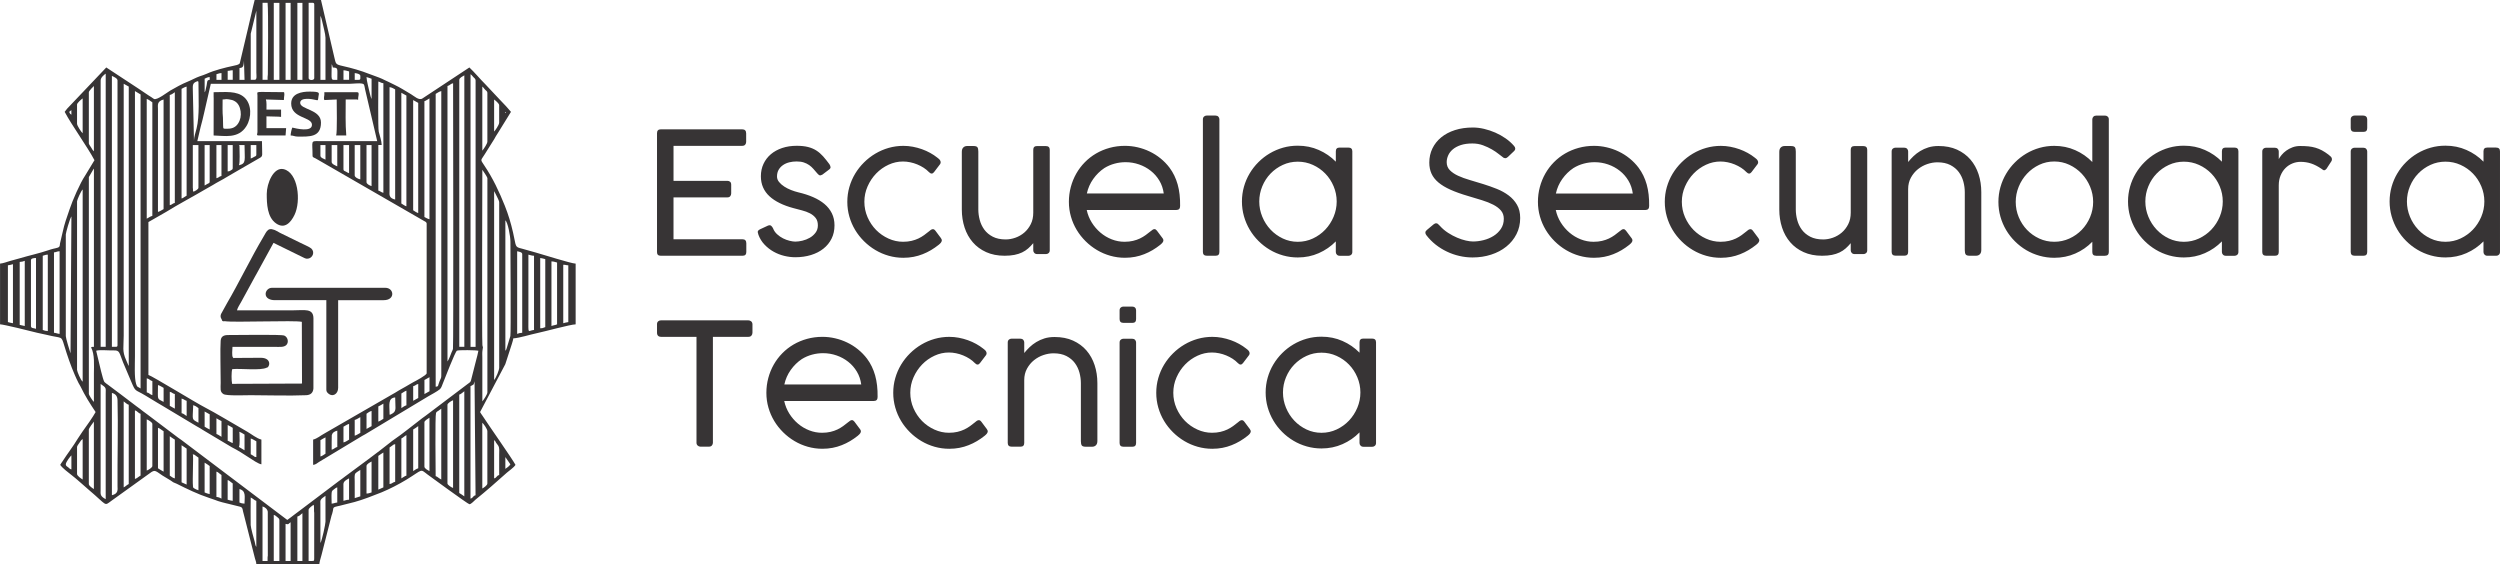 <?xml version="1.0" encoding="UTF-8"?>
<!DOCTYPE svg PUBLIC "-//W3C//DTD SVG 1.1//EN" "http://www.w3.org/Graphics/SVG/1.1/DTD/svg11.dtd">
<!-- Creator: CorelDRAW 2019 (64-Bit) -->
<svg xmlns="http://www.w3.org/2000/svg" xml:space="preserve" width="100.058mm" height="22.587mm" version="1.1" style="shape-rendering:geometricPrecision; text-rendering:geometricPrecision; image-rendering:optimizeQuality; fill-rule:evenodd; clip-rule:evenodd"
viewBox="0 0 1726.58 389.76"
 xmlns:xlink="http://www.w3.org/1999/xlink">
 <defs>
  <style type="text/css">
   <![CDATA[
    .fil1 {fill:#373435}
    .fil0 {fill:#373435;fill-rule:nonzero}
   ]]>
  </style>
 </defs>
 <g id="LOGO_x0020_2">
  <g id="_1776207782080">
   <g>
    <g>
     <path class="fil0" d="M512.62 89.33c1.8,0 2.7,0.94 2.7,2.82l0 5.82c0,0.74 -0.21,1.39 -0.66,1.94 -0.45,0.55 -1.18,0.82 -2.16,0.82l-47.35 0 0 24.17 37.25 0c0.7,0 1.31,0.22 1.82,0.63 0.51,0.41 0.76,1.1 0.76,2.08l0 5.99c0,0.72 -0.22,1.35 -0.65,1.9 -0.43,0.55 -1.08,0.82 -1.94,0.82l-37.25 0 0 28.92 47.58 0c1.8,0 2.7,0.92 2.7,2.76l0 6.05c0,1.72 -0.86,2.58 -2.58,2.58l-56.52 0c-1.72,0 -2.58,-0.82 -2.58,-2.47l0 -82.13c0,-1.8 0.86,-2.7 2.58,-2.7l56.28 0zm11.16 72.73c-0.19,-0.59 -0.33,-1.08 -0.41,-1.45 -0.08,-0.37 -0.06,-0.69 0.04,-0.94 0.1,-0.25 0.26,-0.47 0.47,-0.67 0.22,-0.19 0.51,-0.39 0.9,-0.59l5.56 -2.58c0.98,-0.39 1.74,-0.35 2.29,0.14 0.55,0.49 0.98,1.1 1.29,1.8 0.59,1.53 1.51,2.86 2.78,4.01 1.27,1.16 2.64,2.12 4.13,2.86 1.47,0.74 2.97,1.29 4.5,1.66 1.53,0.37 2.84,0.57 3.92,0.57 1.49,0 3.13,-0.22 4.94,-0.65 1.78,-0.43 3.49,-1.1 5.05,-2 1.59,-0.9 2.92,-2.08 3.99,-3.51 1.08,-1.43 1.61,-3.11 1.61,-5.07 0,-2.12 -0.51,-3.82 -1.53,-5.11 -1.02,-1.29 -2.33,-2.37 -3.96,-3.21 -1.63,-0.84 -3.45,-1.51 -5.46,-2.02 -2.02,-0.51 -4.02,-1.04 -6.01,-1.59 -3.5,-0.94 -6.66,-2.09 -9.4,-3.45 -2.76,-1.35 -5.11,-2.92 -7.05,-4.7 -1.94,-1.78 -3.41,-3.82 -4.42,-6.11 -1.02,-2.29 -1.53,-4.86 -1.53,-7.72 0,-3.13 0.61,-5.99 1.82,-8.58 1.21,-2.58 2.9,-4.8 5.07,-6.64 2.17,-1.84 4.78,-3.27 7.79,-4.29 3.04,-1.02 6.38,-1.53 10.07,-1.53 3.01,0 5.6,0.27 7.77,0.82 2.17,0.55 4.09,1.35 5.78,2.43 1.68,1.08 3.23,2.41 4.64,3.99 1.41,1.59 2.88,3.43 4.41,5.5 0.47,0.78 0.72,1.45 0.76,2.02 0.04,0.57 -0.31,1.14 -1.06,1.68l-4.58 3.47c-0.9,0.51 -1.59,0.65 -2.06,0.41 -0.47,-0.23 -0.98,-0.69 -1.53,-1.35 -0.9,-1.06 -1.78,-2.08 -2.64,-3.05 -0.86,-0.98 -1.82,-1.86 -2.92,-2.62 -1.1,-0.76 -2.35,-1.37 -3.74,-1.82 -1.37,-0.45 -3.04,-0.67 -4.94,-0.67 -1.72,0 -3.39,0.2 -4.99,0.59 -1.6,0.39 -3.04,1.02 -4.31,1.88 -1.27,0.86 -2.29,1.94 -3.06,3.25 -0.76,1.31 -1.14,2.88 -1.14,4.68 0,1.37 0.47,2.62 1.41,3.78 0.94,1.16 2.13,2.21 3.58,3.15 1.45,0.94 3.01,1.74 4.74,2.41 1.72,0.67 3.39,1.2 4.99,1.59 3.72,0.86 7.11,1.96 10.18,3.29 3.05,1.33 5.7,2.92 7.89,4.76 2.17,1.84 3.88,3.97 5.09,6.42 1.21,2.45 1.82,5.23 1.82,8.32 0,3.41 -0.66,6.46 -2.02,9.18 -1.35,2.72 -3.23,5.03 -5.64,6.93 -2.39,1.9 -5.25,3.37 -8.58,4.39 -3.33,1.02 -6.93,1.53 -10.85,1.53 -2.47,0 -4.99,-0.31 -7.58,-0.94 -2.6,-0.63 -5.05,-1.59 -7.36,-2.88 -2.31,-1.29 -4.41,-2.92 -6.27,-4.88 -1.88,-1.96 -3.31,-4.27 -4.29,-6.93zm117.97 -2.41c0.27,-0.23 0.59,-0.49 0.92,-0.74 0.33,-0.26 0.69,-0.43 1.06,-0.55 0.37,-0.12 0.74,-0.12 1.12,0 0.37,0.12 0.74,0.43 1.14,0.94 0.78,1.06 1.43,1.92 1.92,2.58 0.49,0.67 0.88,1.19 1.19,1.59 0.31,0.43 0.55,0.74 0.71,0.94 0.19,0.31 0.37,0.63 0.51,0.94 0.14,0.31 0.16,0.65 0.08,1.02 -0.08,0.37 -0.27,0.8 -0.61,1.25 -0.33,0.45 -0.86,0.94 -1.57,1.51 -1.68,1.33 -3.43,2.55 -5.25,3.62 -1.82,1.08 -3.74,2.02 -5.74,2.8 -2,0.8 -4.09,1.41 -6.31,1.84 -2.21,0.43 -4.56,0.65 -7.03,0.65 -3.49,0 -6.85,-0.47 -10.11,-1.39 -3.25,-0.92 -6.31,-2.23 -9.18,-3.94 -2.88,-1.7 -5.5,-3.74 -7.87,-6.09 -2.37,-2.35 -4.43,-4.95 -6.15,-7.81 -1.72,-2.88 -3.06,-5.93 -3.99,-9.22 -0.94,-3.27 -1.41,-6.68 -1.41,-10.2 0,-3.52 0.47,-6.93 1.41,-10.2 0.94,-3.29 2.27,-6.34 3.99,-9.22 1.72,-2.86 3.78,-5.46 6.15,-7.81 2.37,-2.35 4.99,-4.39 7.87,-6.09 2.88,-1.7 5.93,-3.02 9.18,-3.94 3.25,-0.92 6.62,-1.39 10.11,-1.39 2.19,0 4.39,0.19 6.56,0.61 2.17,0.41 4.27,0.98 6.29,1.7 2.02,0.72 3.92,1.59 5.7,2.57 1.78,0.98 3.37,2.04 4.78,3.17 0.27,0.23 0.61,0.49 0.98,0.78 0.37,0.29 0.69,0.63 0.94,1 0.26,0.37 0.41,0.78 0.49,1.23 0.08,0.45 -0.02,0.94 -0.29,1.45l-4.29 5.64c-1.02,1.33 -2.19,1.31 -3.52,-0.06 -1.06,-1.1 -2.27,-2.1 -3.64,-2.98 -1.37,-0.88 -2.84,-1.64 -4.41,-2.29 -1.57,-0.65 -3.19,-1.14 -4.87,-1.49 -1.68,-0.35 -3.35,-0.53 -4.99,-0.53 -3.45,0 -6.78,0.74 -9.99,2.23 -3.21,1.49 -6.05,3.5 -8.52,6.05 -2.47,2.57 -4.45,5.52 -5.93,8.89 -1.49,3.37 -2.23,6.91 -2.23,10.63 0,3.78 0.75,7.32 2.21,10.69 1.47,3.35 3.43,6.27 5.89,8.79 2.47,2.51 5.33,4.48 8.56,5.95 3.23,1.47 6.58,2.21 10.07,2.21 2.15,0 4.11,-0.22 5.85,-0.63 1.74,-0.41 3.33,-0.96 4.76,-1.64 1.43,-0.69 2.74,-1.47 3.96,-2.35 1.21,-0.88 2.39,-1.78 3.53,-2.72zm71.85 8.28c-1.14,1.37 -2.31,2.58 -3.54,3.66 -1.23,1.08 -2.62,2 -4.17,2.74 -1.55,0.74 -3.31,1.31 -5.27,1.7 -1.96,0.39 -4.23,0.59 -6.81,0.59 -4.82,0 -9.07,-0.84 -12.75,-2.51 -3.68,-1.66 -6.76,-3.94 -9.24,-6.81 -2.49,-2.88 -4.37,-6.25 -5.64,-10.12 -1.27,-3.88 -1.92,-8.03 -1.92,-12.45l0 -39.89c0,-1.33 0.35,-2.33 1.04,-3 0.69,-0.67 1.55,-1 2.6,-1l4.35 0c1.45,0 2.39,0.29 2.8,0.88 0.41,0.59 0.61,1.57 0.61,2.94l0 40.07c0,2.35 0.33,4.74 0.98,7.19 0.65,2.45 1.7,4.68 3.17,6.68 1.47,2 3.41,3.62 5.84,4.88 2.43,1.25 5.4,1.88 8.93,1.88 2.23,0 4.48,-0.41 6.73,-1.21 2.25,-0.8 4.29,-1.98 6.11,-3.54 1.82,-1.57 3.31,-3.51 4.46,-5.8 1.16,-2.29 1.72,-4.94 1.72,-7.95l0 -43.41c0,-1.72 0.86,-2.58 2.58,-2.58l6.05 0c1.84,0 2.76,0.86 2.76,2.58l0 69.44c0,0.78 -0.26,1.41 -0.76,1.88 -0.51,0.47 -1.12,0.7 -1.82,0.7l-6.11 0c-0.82,0 -1.47,-0.25 -1.96,-0.76 -0.49,-0.51 -0.74,-1.12 -0.74,-1.82l0 -4.94zm81.31 -8.4c0.35,-0.31 0.74,-0.61 1.15,-0.88 0.41,-0.27 0.82,-0.41 1.25,-0.41 0.59,0 1.15,0.35 1.7,1.06 0.78,1.06 1.43,1.92 1.92,2.58 0.49,0.67 0.88,1.19 1.19,1.59 0.31,0.43 0.55,0.74 0.71,0.94 0.19,0.23 0.35,0.47 0.47,0.72 0.12,0.25 0.18,0.55 0.18,0.86 0,0.43 -0.16,0.9 -0.49,1.39 -0.33,0.49 -0.92,1.06 -1.74,1.74 -1.68,1.33 -3.43,2.55 -5.25,3.62 -1.82,1.08 -3.74,2.02 -5.74,2.8 -2,0.8 -4.09,1.41 -6.31,1.84 -2.21,0.43 -4.56,0.65 -7.03,0.65 -3.49,0 -6.85,-0.47 -10.11,-1.39 -3.25,-0.92 -6.31,-2.23 -9.18,-3.94 -2.88,-1.7 -5.5,-3.74 -7.87,-6.09 -2.37,-2.35 -4.43,-4.95 -6.15,-7.81 -1.72,-2.88 -3.06,-5.93 -3.99,-9.22 -0.94,-3.27 -1.41,-6.68 -1.41,-10.2 0,-3.52 0.45,-6.95 1.33,-10.24 0.88,-3.29 2.13,-6.36 3.76,-9.24 1.63,-2.86 3.58,-5.46 5.89,-7.81 2.31,-2.35 4.91,-4.39 7.79,-6.07 2.88,-1.68 5.99,-2.98 9.34,-3.9 3.35,-0.92 6.87,-1.39 10.59,-1.39 2.94,0 5.85,0.33 8.75,1 2.9,0.66 5.68,1.64 8.34,2.92 2.66,1.27 5.17,2.84 7.5,4.74 2.33,1.88 4.41,4.03 6.25,6.46 2.51,3.37 4.37,7.23 5.58,11.53 1.21,4.31 1.78,9.26 1.7,14.88 0,1.84 -0.86,2.76 -2.58,2.76l-61.92 0c0.67,3.13 1.84,6.03 3.5,8.69 1.67,2.66 3.66,4.97 5.99,6.95 2.33,1.98 4.91,3.53 7.77,4.64 2.86,1.12 5.82,1.68 8.87,1.68 2.15,0 4.11,-0.22 5.85,-0.63 1.74,-0.41 3.33,-0.96 4.76,-1.64 1.43,-0.69 2.74,-1.47 3.96,-2.35 1.21,-0.88 2.39,-1.78 3.53,-2.72l0.12 -0.12zm-32.19 -43.47c-2.98,2 -5.54,4.5 -7.7,7.54 -2.15,3.04 -3.62,6.38 -4.41,10.03l53.11 0c-0.43,-3.25 -1.43,-6.21 -3.02,-8.87 -1.59,-2.66 -3.58,-4.94 -5.97,-6.81 -2.39,-1.88 -5.07,-3.35 -8.07,-4.39 -3,-1.04 -6.11,-1.55 -9.32,-1.55 -2.55,0 -5.05,0.33 -7.54,1 -2.49,0.67 -4.86,1.68 -7.09,3.06zm79.43 57.98c0,1.72 -0.86,2.58 -2.58,2.58l-6.05 0c-1.84,0 -2.76,-0.86 -2.76,-2.58l0 -91.65c0,-0.78 0.26,-1.41 0.76,-1.88 0.51,-0.47 1.12,-0.7 1.82,-0.7l6.11 0c0.82,0 1.49,0.25 1.98,0.76 0.49,0.51 0.72,1.12 0.72,1.82l0 91.65zm80.42 -7.34c-3.37,3.45 -7.28,6.15 -11.77,8.13 -4.46,1.98 -9.3,2.98 -14.51,2.98 -3.49,0 -6.87,-0.47 -10.14,-1.39 -3.27,-0.92 -6.34,-2.23 -9.2,-3.94 -2.86,-1.7 -5.46,-3.72 -7.81,-6.07 -2.37,-2.35 -4.39,-4.97 -6.09,-7.85 -1.7,-2.88 -3.01,-5.95 -3.94,-9.22 -0.92,-3.27 -1.39,-6.66 -1.39,-10.18 0,-3.52 0.47,-6.93 1.39,-10.2 0.92,-3.27 2.23,-6.33 3.94,-9.19 1.7,-2.86 3.72,-5.46 6.09,-7.81 2.35,-2.35 4.95,-4.37 7.81,-6.05 2.86,-1.68 5.91,-3 9.16,-3.92 3.25,-0.92 6.66,-1.37 10.18,-1.37 5.21,0 10.05,0.98 14.51,2.96 4.48,1.96 8.4,4.66 11.77,8.09l0 -7.17c0,-1.72 0.86,-2.58 2.58,-2.58l6.05 0c1.84,0 2.76,0.86 2.76,2.58l0 69.56c0,0.78 -0.26,1.41 -0.76,1.88 -0.51,0.47 -1.11,0.71 -1.82,0.71l-6.11 0c-0.82,0 -1.47,-0.26 -1.96,-0.76 -0.49,-0.51 -0.75,-1.11 -0.75,-1.82l0 -7.34zm0.59 -27.53c0,-3.66 -0.71,-7.19 -2.12,-10.52 -1.41,-3.35 -3.33,-6.29 -5.76,-8.77 -2.43,-2.51 -5.27,-4.51 -8.54,-5.99 -3.27,-1.49 -6.76,-2.23 -10.44,-2.23 -3.68,0 -7.13,0.74 -10.36,2.23 -3.23,1.49 -6.05,3.49 -8.46,5.99 -2.41,2.49 -4.31,5.42 -5.7,8.77 -1.39,3.33 -2.09,6.85 -2.09,10.52 0,3.64 0.7,7.15 2.09,10.52 1.39,3.37 3.29,6.32 5.7,8.89 2.41,2.56 5.23,4.6 8.46,6.13 3.23,1.53 6.68,2.29 10.36,2.29 3.68,0 7.17,-0.76 10.44,-2.29 3.27,-1.53 6.11,-3.57 8.54,-6.13 2.43,-2.57 4.35,-5.52 5.76,-8.89 1.41,-3.37 2.12,-6.87 2.12,-10.52zm114.5 -30.8c-0.55,-0.35 -1.45,-1.04 -2.7,-2.06 -1.25,-1.02 -2.78,-2.06 -4.6,-3.11 -1.82,-1.06 -3.88,-2.02 -6.15,-2.86 -2.27,-0.84 -4.72,-1.25 -7.34,-1.25 -3.09,0 -5.76,0.37 -7.99,1.11 -2.23,0.75 -4.07,1.72 -5.52,2.96 -1.45,1.23 -2.51,2.62 -3.19,4.17 -0.69,1.55 -1.04,3.11 -1.04,4.68 0,2.19 0.72,4.03 2.17,5.52 1.45,1.49 3.37,2.78 5.76,3.88 2.39,1.1 5.11,2.08 8.15,2.96 3.04,0.88 6.13,1.82 9.28,2.8 3.15,0.98 6.25,2.08 9.28,3.29 3.04,1.21 5.74,2.72 8.15,4.52 2.41,1.8 4.33,3.96 5.78,6.46 1.47,2.51 2.19,5.54 2.19,9.11 0,4.11 -0.86,7.83 -2.57,11.18 -1.72,3.35 -4.05,6.23 -7.03,8.6 -2.96,2.39 -6.44,4.23 -10.44,5.52 -3.99,1.31 -8.28,1.96 -12.87,1.96 -3.06,0 -6.07,-0.35 -9.07,-1.04 -3,-0.69 -5.88,-1.68 -8.64,-3.01 -2.76,-1.31 -5.35,-2.92 -7.74,-4.8 -2.39,-1.9 -4.52,-4.05 -6.4,-6.48 -0.51,-0.63 -0.74,-1.25 -0.72,-1.88 0.02,-0.63 0.35,-1.21 1.02,-1.76l4.64 -3.88c0.67,-0.55 1.31,-0.8 1.94,-0.74 0.63,0.06 1.19,0.41 1.7,1.04l0.76 0.76c1.64,1.84 3.52,3.43 5.62,4.78 2.09,1.35 4.19,2.47 6.28,3.35 2.1,0.88 4.09,1.55 6.01,1.98 1.92,0.43 3.54,0.65 4.88,0.65 2.39,0 4.84,-0.31 7.34,-0.94 2.51,-0.63 4.8,-1.59 6.87,-2.88 2.08,-1.29 3.78,-2.94 5.11,-4.92 1.33,-1.98 2,-4.29 2,-6.95 0,-2.23 -0.65,-4.13 -1.96,-5.68 -1.31,-1.55 -3.1,-2.9 -5.33,-4.05 -2.23,-1.15 -4.84,-2.19 -7.83,-3.11 -3,-0.92 -6.21,-1.88 -9.61,-2.9 -4.7,-1.37 -8.73,-2.82 -12.1,-4.33 -3.37,-1.51 -6.13,-3.17 -8.3,-4.99 -2.17,-1.82 -3.78,-3.86 -4.8,-6.11 -1.02,-2.25 -1.53,-4.78 -1.53,-7.6 0,-3.57 0.72,-6.84 2.15,-9.79 1.43,-2.96 3.45,-5.5 6.07,-7.66 2.62,-2.15 5.8,-3.84 9.5,-5.03 3.7,-1.19 7.83,-1.78 12.42,-1.78 2.47,0 5.03,0.31 7.7,0.94 2.66,0.63 5.27,1.49 7.79,2.6 2.52,1.12 4.9,2.45 7.11,3.99 2.23,1.55 4.13,3.27 5.76,5.15 0.55,0.59 0.84,1.19 0.86,1.84 0.02,0.65 -0.29,1.27 -0.92,1.86l-4.19 3.99c-0.63,0.59 -1.27,0.86 -1.92,0.82 -0.65,-0.04 -1.25,-0.33 -1.8,-0.88zm81.19 51.17c0.35,-0.31 0.74,-0.61 1.15,-0.88 0.41,-0.27 0.82,-0.41 1.25,-0.41 0.59,0 1.15,0.35 1.7,1.06 0.78,1.06 1.43,1.92 1.92,2.58 0.49,0.67 0.88,1.19 1.19,1.59 0.31,0.43 0.55,0.74 0.71,0.94 0.19,0.23 0.35,0.47 0.47,0.72 0.12,0.25 0.18,0.55 0.18,0.86 0,0.43 -0.16,0.9 -0.49,1.39 -0.33,0.49 -0.92,1.06 -1.74,1.74 -1.68,1.33 -3.43,2.55 -5.25,3.62 -1.82,1.08 -3.74,2.02 -5.74,2.8 -2,0.8 -4.09,1.41 -6.31,1.84 -2.21,0.43 -4.56,0.65 -7.03,0.65 -3.49,0 -6.85,-0.47 -10.11,-1.39 -3.25,-0.92 -6.31,-2.23 -9.18,-3.94 -2.88,-1.7 -5.5,-3.74 -7.87,-6.09 -2.37,-2.35 -4.43,-4.95 -6.15,-7.81 -1.72,-2.88 -3.06,-5.93 -3.99,-9.22 -0.94,-3.27 -1.41,-6.68 -1.41,-10.2 0,-3.52 0.45,-6.95 1.33,-10.24 0.88,-3.29 2.13,-6.36 3.76,-9.24 1.63,-2.86 3.58,-5.46 5.89,-7.81 2.31,-2.35 4.91,-4.39 7.79,-6.07 2.88,-1.68 5.99,-2.98 9.34,-3.9 3.35,-0.92 6.87,-1.39 10.59,-1.39 2.94,0 5.85,0.33 8.75,1 2.9,0.66 5.68,1.64 8.34,2.92 2.66,1.27 5.17,2.84 7.5,4.74 2.33,1.88 4.41,4.03 6.25,6.46 2.51,3.37 4.37,7.23 5.58,11.53 1.21,4.31 1.78,9.26 1.7,14.88 0,1.84 -0.86,2.76 -2.58,2.76l-61.92 0c0.67,3.13 1.84,6.03 3.5,8.69 1.67,2.66 3.66,4.97 5.99,6.95 2.33,1.98 4.91,3.53 7.77,4.64 2.86,1.12 5.82,1.68 8.87,1.68 2.15,0 4.11,-0.22 5.85,-0.63 1.74,-0.41 3.33,-0.96 4.76,-1.64 1.43,-0.69 2.74,-1.47 3.96,-2.35 1.21,-0.88 2.39,-1.78 3.53,-2.72l0.12 -0.12zm-32.19 -43.47c-2.98,2 -5.54,4.5 -7.7,7.54 -2.15,3.04 -3.62,6.38 -4.41,10.03l53.11 0c-0.43,-3.25 -1.43,-6.21 -3.02,-8.87 -1.59,-2.66 -3.58,-4.94 -5.97,-6.81 -2.39,-1.88 -5.07,-3.35 -8.07,-4.39 -3,-1.04 -6.11,-1.55 -9.32,-1.55 -2.55,0 -5.05,0.33 -7.54,1 -2.49,0.67 -4.86,1.68 -7.09,3.06zm119.67 43.59c0.27,-0.23 0.59,-0.49 0.92,-0.74 0.33,-0.26 0.69,-0.43 1.06,-0.55 0.37,-0.12 0.74,-0.12 1.12,0 0.37,0.12 0.74,0.43 1.14,0.94 0.78,1.06 1.43,1.92 1.92,2.58 0.49,0.67 0.88,1.19 1.19,1.59 0.31,0.43 0.55,0.74 0.71,0.94 0.19,0.31 0.37,0.63 0.51,0.94 0.14,0.31 0.16,0.65 0.08,1.02 -0.08,0.37 -0.27,0.8 -0.61,1.25 -0.33,0.45 -0.86,0.94 -1.57,1.51 -1.68,1.33 -3.43,2.55 -5.25,3.62 -1.82,1.08 -3.74,2.02 -5.74,2.8 -2,0.8 -4.09,1.41 -6.31,1.84 -2.21,0.43 -4.56,0.65 -7.03,0.65 -3.49,0 -6.85,-0.47 -10.11,-1.39 -3.25,-0.92 -6.31,-2.23 -9.18,-3.94 -2.88,-1.7 -5.5,-3.74 -7.87,-6.09 -2.37,-2.35 -4.43,-4.95 -6.15,-7.81 -1.72,-2.88 -3.06,-5.93 -3.99,-9.22 -0.94,-3.27 -1.41,-6.68 -1.41,-10.2 0,-3.52 0.47,-6.93 1.41,-10.2 0.94,-3.29 2.27,-6.34 3.99,-9.22 1.72,-2.86 3.78,-5.46 6.15,-7.81 2.37,-2.35 4.99,-4.39 7.87,-6.09 2.88,-1.7 5.93,-3.02 9.18,-3.94 3.25,-0.92 6.62,-1.39 10.11,-1.39 2.19,0 4.39,0.19 6.56,0.61 2.17,0.41 4.27,0.98 6.29,1.7 2.02,0.72 3.92,1.59 5.7,2.57 1.78,0.98 3.37,2.04 4.78,3.17 0.27,0.23 0.61,0.49 0.98,0.78 0.37,0.29 0.69,0.63 0.94,1 0.26,0.37 0.41,0.78 0.49,1.23 0.08,0.45 -0.02,0.94 -0.29,1.45l-4.29 5.64c-1.02,1.33 -2.19,1.31 -3.52,-0.06 -1.06,-1.1 -2.27,-2.1 -3.64,-2.98 -1.37,-0.88 -2.84,-1.64 -4.41,-2.29 -1.57,-0.65 -3.19,-1.14 -4.87,-1.49 -1.68,-0.35 -3.35,-0.53 -4.99,-0.53 -3.45,0 -6.78,0.74 -9.99,2.23 -3.21,1.49 -6.05,3.5 -8.52,6.05 -2.47,2.57 -4.45,5.52 -5.93,8.89 -1.49,3.37 -2.23,6.91 -2.23,10.63 0,3.78 0.75,7.32 2.21,10.69 1.47,3.35 3.43,6.27 5.89,8.79 2.47,2.51 5.33,4.48 8.56,5.95 3.23,1.47 6.58,2.21 10.07,2.21 2.15,0 4.11,-0.22 5.85,-0.63 1.74,-0.41 3.33,-0.96 4.76,-1.64 1.43,-0.69 2.74,-1.47 3.96,-2.35 1.21,-0.88 2.39,-1.78 3.53,-2.72zm71.85 8.28c-1.14,1.37 -2.31,2.58 -3.54,3.66 -1.23,1.08 -2.62,2 -4.17,2.74 -1.55,0.74 -3.31,1.31 -5.27,1.7 -1.96,0.39 -4.23,0.59 -6.81,0.59 -4.82,0 -9.07,-0.84 -12.75,-2.51 -3.68,-1.66 -6.76,-3.94 -9.24,-6.81 -2.49,-2.88 -4.37,-6.25 -5.64,-10.12 -1.27,-3.88 -1.92,-8.03 -1.92,-12.45l0 -39.89c0,-1.33 0.35,-2.33 1.04,-3 0.69,-0.67 1.55,-1 2.6,-1l4.35 0c1.45,0 2.39,0.29 2.8,0.88 0.41,0.59 0.61,1.57 0.61,2.94l0 40.07c0,2.35 0.33,4.74 0.98,7.19 0.65,2.45 1.7,4.68 3.17,6.68 1.47,2 3.41,3.62 5.84,4.88 2.43,1.25 5.4,1.88 8.93,1.88 2.23,0 4.48,-0.41 6.73,-1.21 2.25,-0.8 4.29,-1.98 6.11,-3.54 1.82,-1.57 3.31,-3.51 4.46,-5.8 1.16,-2.29 1.72,-4.94 1.72,-7.95l0 -43.41c0,-1.72 0.86,-2.58 2.58,-2.58l6.05 0c1.84,0 2.76,0.86 2.76,2.58l0 69.44c0,0.78 -0.26,1.41 -0.76,1.88 -0.51,0.47 -1.12,0.7 -1.82,0.7l-6.11 0c-0.82,0 -1.47,-0.25 -1.96,-0.76 -0.49,-0.51 -0.74,-1.12 -0.74,-1.82l0 -4.94zm39.65 -56.05c1.1,-1.37 2.33,-2.72 3.7,-4.03 1.37,-1.31 2.92,-2.49 4.62,-3.53 1.7,-1.04 3.58,-1.88 5.66,-2.53 2.08,-0.65 4.41,-0.96 6.99,-0.96 4.82,0 9.07,0.82 12.75,2.49 3.68,1.67 6.77,3.94 9.26,6.81 2.49,2.88 4.37,6.27 5.64,10.14 1.27,3.88 1.9,8.03 1.9,12.45l0 39.89c0,1.33 -0.33,2.33 -1.02,3 -0.69,0.67 -1.57,1 -2.62,1l-4.35 0c-1.45,0 -2.37,-0.29 -2.78,-0.88 -0.41,-0.59 -0.63,-1.57 -0.63,-2.94l0 -40.07c0,-2.35 -0.31,-4.76 -0.96,-7.21 -0.65,-2.45 -1.7,-4.66 -3.17,-6.66 -1.47,-2 -3.43,-3.62 -5.85,-4.88 -2.43,-1.25 -5.4,-1.88 -8.93,-1.88 -2.23,0 -4.54,0.39 -6.93,1.19 -2.39,0.8 -4.56,2 -6.52,3.56 -1.96,1.57 -3.56,3.51 -4.84,5.82 -1.27,2.31 -1.92,4.95 -1.92,7.93l0 43.41c0,1.72 -0.86,2.58 -2.58,2.58l-6.05 0c-1.84,0 -2.76,-0.86 -2.76,-2.58l0 -69.44c0,-0.78 0.26,-1.41 0.76,-1.88 0.51,-0.47 1.12,-0.7 1.82,-0.7l6.11 0c0.82,0 1.49,0.25 1.98,0.76 0.49,0.51 0.72,1.12 0.72,1.82l0 7.28zm129.77 64.74c-1.72,0 -2.58,-0.86 -2.58,-2.57l0 -7.09c-3.37,3.47 -7.28,6.17 -11.77,8.13 -4.46,1.96 -9.3,2.94 -14.51,2.94 -3.49,0 -6.87,-0.47 -10.14,-1.39 -3.27,-0.92 -6.34,-2.21 -9.2,-3.9 -2.86,-1.7 -5.46,-3.72 -7.81,-6.07 -2.37,-2.35 -4.39,-4.95 -6.09,-7.81 -1.7,-2.88 -3.01,-5.93 -3.94,-9.22 -0.92,-3.27 -1.39,-6.68 -1.39,-10.2 0,-3.53 0.47,-6.93 1.39,-10.2 0.92,-3.29 2.23,-6.36 3.94,-9.24 1.7,-2.88 3.72,-5.5 6.09,-7.85 2.35,-2.35 4.95,-4.39 7.81,-6.09 2.86,-1.7 5.91,-3.02 9.16,-3.94 3.25,-0.92 6.66,-1.39 10.18,-1.39 5.21,0 10.05,1 14.51,2.98 4.48,1.98 8.4,4.7 11.77,8.17l0 -29.47c0,-0.71 0.26,-1.31 0.75,-1.82 0.49,-0.51 1.14,-0.76 1.96,-0.76l6.11 0c0.71,0 1.31,0.23 1.82,0.7 0.51,0.47 0.76,1.1 0.76,1.88l0 91.65c0,1.72 -0.92,2.58 -2.76,2.58l-6.05 0zm-2 -37.23c0,-3.64 -0.71,-7.15 -2.12,-10.52 -1.41,-3.37 -3.33,-6.34 -5.76,-8.91 -2.43,-2.56 -5.27,-4.62 -8.54,-6.15 -3.27,-1.53 -6.76,-2.29 -10.44,-2.29 -3.68,0 -7.13,0.76 -10.36,2.29 -3.23,1.53 -6.05,3.58 -8.46,6.15 -2.41,2.57 -4.31,5.54 -5.7,8.91 -1.39,3.37 -2.09,6.87 -2.09,10.52 0,3.74 0.7,7.26 2.09,10.59 1.39,3.33 3.29,6.25 5.7,8.77 2.41,2.51 5.23,4.5 8.46,5.99 3.23,1.49 6.68,2.23 10.36,2.23 3.68,0 7.17,-0.75 10.44,-2.23 3.27,-1.49 6.11,-3.49 8.54,-5.99 2.43,-2.53 4.35,-5.44 5.76,-8.77 1.41,-3.33 2.12,-6.85 2.12,-10.59z"/>
     <path class="fil0" d="M1534.53 166.7c-3.37,3.45 -7.28,6.15 -11.77,8.13 -4.46,1.98 -9.3,2.98 -14.51,2.98 -3.49,0 -6.87,-0.47 -10.14,-1.39 -3.27,-0.92 -6.34,-2.23 -9.2,-3.94 -2.86,-1.7 -5.46,-3.72 -7.81,-6.07 -2.37,-2.35 -4.39,-4.97 -6.09,-7.85 -1.7,-2.88 -3.01,-5.95 -3.94,-9.22 -0.92,-3.27 -1.39,-6.66 -1.39,-10.18 0,-3.52 0.47,-6.93 1.39,-10.2 0.92,-3.27 2.23,-6.33 3.94,-9.19 1.7,-2.86 3.72,-5.46 6.09,-7.81 2.35,-2.35 4.95,-4.37 7.81,-6.05 2.86,-1.68 5.91,-3 9.16,-3.92 3.25,-0.92 6.66,-1.37 10.18,-1.37 5.21,0 10.05,0.98 14.51,2.96 4.48,1.96 8.4,4.66 11.77,8.09l0 -7.17c0,-1.72 0.86,-2.58 2.58,-2.58l6.05 0c1.84,0 2.76,0.86 2.76,2.58l0 69.56c0,0.78 -0.26,1.41 -0.76,1.88 -0.51,0.47 -1.11,0.71 -1.82,0.71l-6.11 0c-0.82,0 -1.47,-0.26 -1.96,-0.76 -0.49,-0.51 -0.75,-1.11 -0.75,-1.82l0 -7.34zm0.59 -27.53c0,-3.66 -0.71,-7.19 -2.12,-10.52 -1.41,-3.35 -3.33,-6.29 -5.76,-8.77 -2.43,-2.51 -5.27,-4.51 -8.54,-5.99 -3.27,-1.49 -6.76,-2.23 -10.44,-2.23 -3.68,0 -7.13,0.74 -10.36,2.23 -3.23,1.49 -6.05,3.49 -8.46,5.99 -2.41,2.49 -4.31,5.42 -5.7,8.77 -1.39,3.33 -2.09,6.85 -2.09,10.52 0,3.64 0.7,7.15 2.09,10.52 1.39,3.37 3.29,6.32 5.7,8.89 2.41,2.56 5.23,4.6 8.46,6.13 3.23,1.53 6.68,2.29 10.36,2.29 3.68,0 7.17,-0.76 10.44,-2.29 3.27,-1.53 6.11,-3.57 8.54,-6.13 2.43,-2.57 4.35,-5.52 5.76,-8.89 1.41,-3.37 2.12,-6.87 2.12,-10.52zm38.66 -29.28c0.47,-0.9 1.15,-1.88 2.04,-2.94 0.88,-1.06 1.94,-2.04 3.19,-2.94 1.25,-0.9 2.68,-1.66 4.29,-2.27 1.61,-0.61 3.37,-0.9 5.29,-0.9 2.12,0 4.03,0.08 5.74,0.25 1.7,0.18 3.31,0.49 4.84,0.94 1.53,0.45 3.02,1.06 4.45,1.82 1.43,0.76 2.92,1.74 4.48,2.92 0.47,0.35 1,0.8 1.57,1.35 0.57,0.55 0.84,1.19 0.84,1.94 0,0.43 -0.1,0.82 -0.29,1.18l-3.47 5.35c-0.55,0.67 -1.1,1 -1.64,1 -0.31,0 -0.61,-0.12 -0.88,-0.33 -0.27,-0.22 -0.61,-0.45 -1,-0.72 -2.43,-1.64 -4.78,-2.86 -7.07,-3.62 -2.29,-0.76 -4.74,-1.14 -7.33,-1.14 -1.96,0 -3.84,0.37 -5.64,1.12 -1.8,0.74 -3.39,1.8 -4.78,3.19 -1.39,1.39 -2.51,3.09 -3.35,5.11 -0.84,2.02 -1.27,4.31 -1.27,6.85l0 46c0,1.72 -0.86,2.58 -2.58,2.58l-6.11 0c-1.8,0 -2.7,-0.86 -2.7,-2.58l0 -69.44c0,-0.78 0.26,-1.41 0.76,-1.88 0.51,-0.47 1.11,-0.7 1.82,-0.7l6.11 0c0.82,0 1.49,0.25 1.98,0.76 0.49,0.51 0.72,1.12 0.72,1.82l0 5.29zm61.1 64.15c0,1.72 -0.86,2.58 -2.58,2.58l-6.05 0c-1.84,0 -2.76,-0.86 -2.76,-2.58l0 -69.44c0,-0.78 0.26,-1.41 0.76,-1.88 0.51,-0.47 1.12,-0.7 1.82,-0.7l6.11 0c0.82,0 1.49,0.25 1.98,0.76 0.49,0.51 0.72,1.12 0.72,1.82l0 69.44zm0 -85.56c0,1.74 -0.86,2.6 -2.58,2.6l-6.05 0c-1.84,0 -2.76,-0.86 -2.76,-2.6l0 -6.07c0,-0.8 0.26,-1.43 0.76,-1.9 0.51,-0.47 1.12,-0.7 1.82,-0.7l6.11 0c0.82,0 1.49,0.25 1.98,0.74 0.49,0.49 0.72,1.1 0.72,1.86l0 6.07zm80.31 78.21c-3.37,3.45 -7.28,6.15 -11.77,8.13 -4.46,1.98 -9.3,2.98 -14.51,2.98 -3.49,0 -6.87,-0.47 -10.14,-1.39 -3.27,-0.92 -6.34,-2.23 -9.2,-3.94 -2.86,-1.7 -5.46,-3.72 -7.81,-6.07 -2.37,-2.35 -4.39,-4.97 -6.09,-7.85 -1.7,-2.88 -3.01,-5.95 -3.94,-9.22 -0.92,-3.27 -1.39,-6.66 -1.39,-10.18 0,-3.52 0.47,-6.93 1.39,-10.2 0.92,-3.27 2.23,-6.33 3.94,-9.19 1.7,-2.86 3.72,-5.46 6.09,-7.81 2.35,-2.35 4.95,-4.37 7.81,-6.05 2.86,-1.68 5.91,-3 9.16,-3.92 3.25,-0.92 6.66,-1.37 10.18,-1.37 5.21,0 10.05,0.98 14.51,2.96 4.48,1.96 8.4,4.66 11.77,8.09l0 -7.17c0,-1.72 0.86,-2.58 2.58,-2.58l6.05 0c1.84,0 2.76,0.86 2.76,2.58l0 69.56c0,0.78 -0.26,1.41 -0.76,1.88 -0.51,0.47 -1.11,0.71 -1.82,0.71l-6.11 0c-0.82,0 -1.47,-0.26 -1.96,-0.76 -0.49,-0.51 -0.75,-1.11 -0.75,-1.82l0 -7.34zm0.59 -27.53c0,-3.66 -0.71,-7.19 -2.12,-10.52 -1.41,-3.35 -3.33,-6.29 -5.76,-8.77 -2.43,-2.51 -5.27,-4.51 -8.54,-5.99 -3.27,-1.49 -6.76,-2.23 -10.44,-2.23 -3.68,0 -7.13,0.74 -10.36,2.23 -3.23,1.49 -6.05,3.49 -8.46,5.99 -2.41,2.49 -4.31,5.42 -5.7,8.77 -1.39,3.33 -2.09,6.85 -2.09,10.52 0,3.64 0.7,7.15 2.09,10.52 1.39,3.37 3.29,6.32 5.7,8.89 2.41,2.56 5.23,4.6 8.46,6.13 3.23,1.53 6.68,2.29 10.36,2.29 3.68,0 7.17,-0.76 10.44,-2.29 3.27,-1.53 6.11,-3.57 8.54,-6.13 2.43,-2.57 4.35,-5.52 5.76,-8.89 1.41,-3.37 2.12,-6.87 2.12,-10.52z"/>
    </g>
    <path class="fil0" d="M516.79 221.24c0.7,0 1.35,0.22 1.92,0.65 0.57,0.43 0.88,1.08 0.96,1.94l0 5.93c0,0.78 -0.23,1.45 -0.71,2.02 -0.47,0.57 -1.19,0.86 -2.17,0.86l-24.44 0 0 73.14c0,0.7 -0.23,1.33 -0.71,1.88 -0.47,0.55 -1.14,0.82 -2,0.82l-5.93 0c-0.7,0 -1.33,-0.26 -1.88,-0.76 -0.55,-0.51 -0.82,-1.15 -0.82,-1.94l0 -73.14 -24.56 0c-0.78,0 -1.43,-0.23 -1.94,-0.71 -0.51,-0.47 -0.76,-1.19 -0.76,-2.17l0 -5.93c0,-0.78 0.26,-1.41 0.76,-1.88 0.51,-0.47 1.16,-0.71 1.94,-0.71l60.33 0zm69.2 70.2c0.35,-0.31 0.74,-0.61 1.15,-0.88 0.41,-0.27 0.82,-0.41 1.25,-0.41 0.59,0 1.15,0.35 1.7,1.06 0.78,1.06 1.43,1.92 1.92,2.58 0.49,0.67 0.88,1.19 1.19,1.59 0.31,0.43 0.55,0.74 0.71,0.94 0.19,0.23 0.35,0.47 0.47,0.72 0.12,0.25 0.18,0.55 0.18,0.86 0,0.43 -0.16,0.9 -0.49,1.39 -0.33,0.49 -0.92,1.06 -1.74,1.74 -1.68,1.33 -3.43,2.55 -5.25,3.62 -1.82,1.08 -3.74,2.02 -5.74,2.8 -2,0.8 -4.09,1.41 -6.31,1.84 -2.21,0.43 -4.56,0.65 -7.03,0.65 -3.49,0 -6.85,-0.47 -10.11,-1.39 -3.25,-0.92 -6.31,-2.23 -9.18,-3.94 -2.88,-1.7 -5.5,-3.74 -7.87,-6.09 -2.37,-2.35 -4.43,-4.95 -6.15,-7.81 -1.72,-2.88 -3.06,-5.93 -3.99,-9.22 -0.94,-3.27 -1.41,-6.68 -1.41,-10.2 0,-3.52 0.45,-6.95 1.33,-10.24 0.88,-3.29 2.13,-6.36 3.76,-9.24 1.63,-2.86 3.58,-5.46 5.89,-7.81 2.31,-2.35 4.91,-4.39 7.79,-6.07 2.88,-1.68 5.99,-2.98 9.34,-3.9 3.35,-0.92 6.87,-1.39 10.59,-1.39 2.94,0 5.85,0.33 8.75,1 2.9,0.66 5.68,1.64 8.34,2.92 2.66,1.27 5.17,2.84 7.5,4.74 2.33,1.88 4.41,4.03 6.25,6.46 2.51,3.37 4.37,7.23 5.58,11.53 1.21,4.31 1.78,9.26 1.7,14.88 0,1.84 -0.86,2.76 -2.58,2.76l-61.92 0c0.67,3.13 1.84,6.03 3.5,8.69 1.67,2.66 3.66,4.97 5.99,6.95 2.33,1.98 4.91,3.53 7.77,4.64 2.86,1.12 5.82,1.68 8.87,1.68 2.15,0 4.11,-0.22 5.85,-0.63 1.74,-0.41 3.33,-0.96 4.76,-1.64 1.43,-0.69 2.74,-1.47 3.96,-2.35 1.21,-0.88 2.39,-1.78 3.53,-2.72l0.12 -0.12zm-32.19 -43.47c-2.98,2 -5.54,4.5 -7.7,7.54 -2.15,3.04 -3.62,6.38 -4.41,10.03l53.11 0c-0.43,-3.25 -1.43,-6.21 -3.02,-8.87 -1.59,-2.66 -3.58,-4.94 -5.97,-6.81 -2.39,-1.88 -5.07,-3.35 -8.07,-4.39 -3,-1.04 -6.11,-1.55 -9.32,-1.55 -2.55,0 -5.05,0.33 -7.54,1 -2.49,0.67 -4.86,1.68 -7.09,3.06zm119.67 43.59c0.27,-0.23 0.59,-0.49 0.92,-0.74 0.33,-0.26 0.69,-0.43 1.06,-0.55 0.37,-0.12 0.74,-0.12 1.12,0 0.37,0.12 0.74,0.43 1.14,0.94 0.78,1.06 1.43,1.92 1.92,2.58 0.49,0.67 0.88,1.19 1.19,1.59 0.31,0.43 0.55,0.74 0.71,0.94 0.19,0.31 0.37,0.63 0.51,0.94 0.14,0.31 0.16,0.65 0.08,1.02 -0.08,0.37 -0.27,0.8 -0.61,1.25 -0.33,0.45 -0.86,0.94 -1.57,1.51 -1.68,1.33 -3.43,2.55 -5.25,3.62 -1.82,1.08 -3.74,2.02 -5.74,2.8 -2,0.8 -4.09,1.41 -6.31,1.84 -2.21,0.43 -4.56,0.65 -7.03,0.65 -3.49,0 -6.85,-0.47 -10.11,-1.39 -3.25,-0.92 -6.31,-2.23 -9.18,-3.94 -2.88,-1.7 -5.5,-3.74 -7.87,-6.09 -2.37,-2.35 -4.43,-4.95 -6.15,-7.81 -1.72,-2.88 -3.06,-5.93 -3.99,-9.22 -0.94,-3.27 -1.41,-6.68 -1.41,-10.2 0,-3.52 0.47,-6.93 1.41,-10.2 0.94,-3.29 2.27,-6.34 3.99,-9.22 1.72,-2.86 3.78,-5.46 6.15,-7.81 2.37,-2.35 4.99,-4.39 7.87,-6.09 2.88,-1.7 5.93,-3.02 9.18,-3.94 3.25,-0.92 6.62,-1.39 10.11,-1.39 2.19,0 4.39,0.19 6.56,0.61 2.17,0.41 4.27,0.98 6.29,1.7 2.02,0.72 3.92,1.59 5.7,2.57 1.78,0.98 3.37,2.04 4.78,3.17 0.27,0.23 0.61,0.49 0.98,0.78 0.37,0.29 0.69,0.63 0.94,1 0.26,0.37 0.41,0.78 0.49,1.23 0.08,0.45 -0.02,0.94 -0.29,1.45l-4.29 5.64c-1.02,1.33 -2.19,1.31 -3.52,-0.06 -1.06,-1.1 -2.27,-2.1 -3.64,-2.98 -1.37,-0.88 -2.84,-1.64 -4.41,-2.29 -1.57,-0.65 -3.19,-1.14 -4.87,-1.49 -1.68,-0.35 -3.35,-0.53 -4.99,-0.53 -3.45,0 -6.78,0.74 -9.99,2.23 -3.21,1.49 -6.05,3.5 -8.52,6.05 -2.47,2.57 -4.45,5.52 -5.93,8.89 -1.49,3.37 -2.23,6.91 -2.23,10.63 0,3.78 0.75,7.32 2.21,10.69 1.47,3.35 3.43,6.27 5.89,8.79 2.47,2.51 5.33,4.48 8.56,5.95 3.23,1.47 6.58,2.21 10.07,2.21 2.15,0 4.11,-0.22 5.85,-0.63 1.74,-0.41 3.33,-0.96 4.76,-1.64 1.43,-0.69 2.74,-1.47 3.96,-2.35 1.21,-0.88 2.39,-1.78 3.53,-2.72zm33.9 -47.76c1.1,-1.37 2.33,-2.72 3.7,-4.03 1.37,-1.31 2.92,-2.49 4.62,-3.53 1.7,-1.04 3.58,-1.88 5.66,-2.53 2.08,-0.65 4.41,-0.96 6.99,-0.96 4.82,0 9.07,0.82 12.75,2.49 3.68,1.67 6.77,3.94 9.26,6.81 2.49,2.88 4.37,6.27 5.64,10.14 1.27,3.88 1.9,8.03 1.9,12.45l0 39.89c0,1.33 -0.33,2.33 -1.02,3 -0.69,0.67 -1.57,1 -2.62,1l-4.35 0c-1.45,0 -2.37,-0.29 -2.78,-0.88 -0.41,-0.59 -0.63,-1.57 -0.63,-2.94l0 -40.07c0,-2.35 -0.31,-4.76 -0.96,-7.21 -0.65,-2.45 -1.7,-4.66 -3.17,-6.66 -1.47,-2 -3.43,-3.62 -5.85,-4.88 -2.43,-1.25 -5.4,-1.88 -8.93,-1.88 -2.23,0 -4.54,0.39 -6.93,1.19 -2.39,0.8 -4.56,2 -6.52,3.56 -1.96,1.57 -3.56,3.51 -4.84,5.82 -1.27,2.31 -1.92,4.95 -1.92,7.93l0 43.41c0,1.72 -0.86,2.58 -2.58,2.58l-6.05 0c-1.84,0 -2.76,-0.86 -2.76,-2.58l0 -69.44c0,-0.78 0.26,-1.41 0.76,-1.88 0.51,-0.47 1.12,-0.7 1.82,-0.7l6.11 0c0.82,0 1.49,0.25 1.98,0.76 0.49,0.51 0.72,1.12 0.72,1.82l0 7.28zm77.25 62.16c0,1.72 -0.86,2.58 -2.58,2.58l-6.05 0c-1.84,0 -2.76,-0.86 -2.76,-2.58l0 -69.44c0,-0.78 0.26,-1.41 0.76,-1.88 0.51,-0.47 1.12,-0.7 1.82,-0.7l6.11 0c0.82,0 1.49,0.25 1.98,0.76 0.49,0.51 0.72,1.12 0.72,1.82l0 69.44zm0 -85.56c0,1.74 -0.86,2.6 -2.58,2.6l-6.05 0c-1.84,0 -2.76,-0.86 -2.76,-2.6l0 -6.07c0,-0.8 0.26,-1.43 0.76,-1.9 0.51,-0.47 1.12,-0.7 1.82,-0.7l6.11 0c0.82,0 1.49,0.25 1.98,0.74 0.49,0.49 0.72,1.1 0.72,1.86l0 6.07zm70.5 71.16c0.27,-0.23 0.59,-0.49 0.92,-0.74 0.33,-0.26 0.69,-0.43 1.06,-0.55 0.37,-0.12 0.74,-0.12 1.12,0 0.37,0.12 0.74,0.43 1.14,0.94 0.78,1.06 1.43,1.92 1.92,2.58 0.49,0.67 0.88,1.19 1.19,1.59 0.31,0.43 0.55,0.74 0.71,0.94 0.19,0.31 0.37,0.63 0.51,0.94 0.14,0.31 0.16,0.65 0.08,1.02 -0.08,0.37 -0.27,0.8 -0.61,1.25 -0.33,0.45 -0.86,0.94 -1.57,1.51 -1.68,1.33 -3.43,2.55 -5.25,3.62 -1.82,1.08 -3.74,2.02 -5.74,2.8 -2,0.8 -4.09,1.41 -6.31,1.84 -2.21,0.43 -4.56,0.65 -7.03,0.65 -3.49,0 -6.85,-0.47 -10.11,-1.39 -3.25,-0.92 -6.31,-2.23 -9.18,-3.94 -2.88,-1.7 -5.5,-3.74 -7.87,-6.09 -2.37,-2.35 -4.43,-4.95 -6.15,-7.81 -1.72,-2.88 -3.06,-5.93 -3.99,-9.22 -0.94,-3.27 -1.41,-6.68 -1.41,-10.2 0,-3.52 0.47,-6.93 1.41,-10.2 0.94,-3.29 2.27,-6.34 3.99,-9.22 1.72,-2.86 3.78,-5.46 6.15,-7.81 2.37,-2.35 4.99,-4.39 7.87,-6.09 2.88,-1.7 5.93,-3.02 9.18,-3.94 3.25,-0.92 6.62,-1.39 10.11,-1.39 2.19,0 4.39,0.19 6.56,0.61 2.17,0.41 4.27,0.98 6.29,1.7 2.02,0.72 3.92,1.59 5.7,2.57 1.78,0.98 3.37,2.04 4.78,3.17 0.27,0.23 0.61,0.49 0.98,0.78 0.37,0.29 0.69,0.63 0.94,1 0.26,0.37 0.41,0.78 0.49,1.23 0.08,0.45 -0.02,0.94 -0.29,1.45l-4.29 5.64c-1.02,1.33 -2.19,1.31 -3.52,-0.06 -1.06,-1.1 -2.27,-2.1 -3.64,-2.98 -1.37,-0.88 -2.84,-1.64 -4.41,-2.29 -1.57,-0.65 -3.19,-1.14 -4.87,-1.49 -1.68,-0.35 -3.35,-0.53 -4.99,-0.53 -3.45,0 -6.78,0.74 -9.99,2.23 -3.21,1.49 -6.05,3.5 -8.52,6.05 -2.47,2.57 -4.45,5.52 -5.93,8.89 -1.49,3.37 -2.23,6.91 -2.23,10.63 0,3.78 0.75,7.32 2.21,10.69 1.47,3.35 3.43,6.27 5.89,8.79 2.47,2.51 5.33,4.48 8.56,5.95 3.23,1.47 6.58,2.21 10.07,2.21 2.15,0 4.11,-0.22 5.85,-0.63 1.74,-0.41 3.33,-0.96 4.76,-1.64 1.43,-0.69 2.74,-1.47 3.96,-2.35 1.21,-0.88 2.39,-1.78 3.53,-2.72zm83.83 7.05c-3.37,3.45 -7.28,6.15 -11.77,8.13 -4.46,1.98 -9.3,2.98 -14.51,2.98 -3.49,0 -6.87,-0.47 -10.14,-1.39 -3.27,-0.92 -6.34,-2.23 -9.2,-3.94 -2.86,-1.7 -5.46,-3.72 -7.81,-6.07 -2.37,-2.35 -4.39,-4.97 -6.09,-7.85 -1.7,-2.88 -3.01,-5.95 -3.94,-9.22 -0.92,-3.27 -1.39,-6.66 -1.39,-10.18 0,-3.52 0.47,-6.93 1.39,-10.2 0.92,-3.27 2.23,-6.33 3.94,-9.19 1.7,-2.86 3.72,-5.46 6.09,-7.81 2.35,-2.35 4.95,-4.37 7.81,-6.05 2.86,-1.68 5.91,-3 9.16,-3.92 3.25,-0.92 6.66,-1.37 10.18,-1.37 5.21,0 10.05,0.98 14.51,2.96 4.48,1.96 8.4,4.66 11.77,8.09l0 -7.17c0,-1.72 0.86,-2.58 2.58,-2.58l6.05 0c1.84,0 2.76,0.86 2.76,2.58l0 69.56c0,0.78 -0.26,1.41 -0.76,1.88 -0.51,0.47 -1.11,0.71 -1.82,0.71l-6.11 0c-0.82,0 -1.47,-0.26 -1.96,-0.76 -0.49,-0.51 -0.75,-1.11 -0.75,-1.82l0 -7.34zm0.59 -27.53c0,-3.66 -0.71,-7.19 -2.12,-10.52 -1.41,-3.35 -3.33,-6.29 -5.76,-8.77 -2.43,-2.51 -5.27,-4.51 -8.54,-5.99 -3.27,-1.49 -6.76,-2.23 -10.44,-2.23 -3.68,0 -7.13,0.74 -10.36,2.23 -3.23,1.49 -6.05,3.49 -8.46,5.99 -2.41,2.49 -4.31,5.42 -5.7,8.77 -1.39,3.33 -2.09,6.85 -2.09,10.52 0,3.64 0.7,7.15 2.09,10.52 1.39,3.37 3.29,6.32 5.7,8.89 2.41,2.56 5.23,4.6 8.46,6.13 3.23,1.53 6.68,2.29 10.36,2.29 3.68,0 7.17,-0.76 10.44,-2.29 3.27,-1.53 6.11,-3.57 8.54,-6.13 2.43,-2.57 4.35,-5.52 5.76,-8.89 1.41,-3.37 2.12,-6.87 2.12,-10.52z"/>
   </g>
   <g>
    <path class="fil1" d="M205.36 356.77c1.72,-0.46 2.24,-1.49 3.49,-2.33l0 33 -3.49 0 0 -30.67zm-8.15 5.05c2.41,0.56 1.75,0 3.49,-1.16l0 26.79 -3.49 0 0 -25.62zm-8.15 -6.21c1.03,0.27 1.25,0.59 2.18,1.31 0.68,0.52 1.7,1.21 1.7,2.18l0 28.34 -3.88 0 0 -31.83zm-15.92 -12.04c2.34,1.24 2.47,1.95 3.88,2.33l0 31.83c-0.84,-1.2 -0.73,-2.23 -1.11,-3.54 -0.63,-2.17 -2.75,-9.8 -2.79,-11.58 -0.14,-6.26 0.02,-12.75 0.02,-19.04zm48.14 31.45l-0.01 -26.8c-0.03,-2.72 -0.54,-3.1 3.51,-5.81 0,5.96 0.01,11.92 0.01,17.87 0,1.48 -2.33,12.88 -3.51,14.74zm-36.49 10.09l0 2.33 -3.49 0 0 -37.66c1.65,0.44 3.33,1.69 3.63,3.66l0.03 30.34c-0.05,1.08 -0.17,0.16 -0.17,1.33zm32.22 -31.06l-0.02 31.54c0,2.18 0.01,1.85 -3.87,1.85l0 -35.33c0,-1.2 2.62,-2.91 3.49,-3.49 0.41,0.89 0.14,3.03 0.27,4.6 0,0.01 0.11,0.51 0.11,0.84zm12.03 -6.21c0,-2.07 -0.21,-5.48 -0.01,-7.39 0.15,-1.46 0.46,-1.59 1.49,-2.39 0.79,-0.62 1.48,-1.23 2.41,-1.48l0 10.48c-1.54,0.13 -2.34,0.65 -3.88,0.78zm-63.67 -10.09c4.77,1.27 3.49,5.53 3.49,10.09 -1.26,-0.03 -2.65,-0.37 -3.49,-0.78l0 -9.32zm71.82 8.15c0,-3.24 0.03,-6.48 -0.01,-9.72 -0.03,-2.78 -0.4,-3.54 3.89,-5.81l0 14.75c-1.57,0.04 -2.56,0.47 -3.88,0.78zm-79.97 -14.36c1.33,0.36 1.45,0.96 3.49,2.33l0 12.03c-1.28,-0.11 -2.33,-0.5 -3.49,-0.78l0 -13.59zm-7.76 -5.82c1.33,0.36 1.45,0.96 3.49,2.33l0 16.3c-1.06,-0.56 -1.99,-1.04 -3.49,-1.16l0 -17.47zm95.52 18.3c-0.02,-3.94 -0.01,-7.82 -0.02,-11.7 -0,-1.73 -0.33,-4.26 0.47,-5.35 0.38,-0.53 2.75,-2.06 3.41,-2.41l0 18.24 -3.86 1.22zm79.95 0.33l0 -77.64c0.44,-0.23 0.8,-0.36 1.27,-0.67 1.39,-0.93 0.62,-0.16 1.11,-1.22 0.24,-0.51 0.2,-0.74 0.42,-1.52l0.7 78.73c-2.07,0.55 -1.42,1.78 -3.49,2.33zm-255.44 -79.19c4.1,2.75 3.53,2.77 3.5,6.6l-0 72.99c-4.08,-2.16 -3.52,-3.52 -3.5,-6.6l0 -72.99zm247.68 7.38c1.3,-0.35 2.43,-1.62 3.49,-2.33l0 72.6c-1.2,-0.8 -2.19,-1.64 -3.49,-2.33l0 -67.94zm-64.05 68.33l0 -19.02c0,-1.37 2.48,-2.57 3.49,-3.11l0 21.35c-1.44,0.34 -1.74,0.74 -3.49,0.78zm-111.81 -21.35c1.31,0.69 2.3,1.53 3.49,2.33l0 19.41c-1.11,-0.26 -2.57,-0.72 -3.49,-1.16l0 -20.58zm119.96 18.63l0 -23.29c1.2,-0.8 2.19,-1.64 3.49,-2.33l0 24.07 -3.49 1.55zm-199.93 -3.88l0 -37.66c0,-0.71 2.74,-4.56 3.49,-5.44l0 46.59c-0.94,-0.63 -3.49,-2.14 -3.49,-3.49zm271.75 3.11l0 -45.42c0.86,0.63 3.49,4.36 3.49,5.82l0 36.1c0,1.36 -2.48,2.96 -3.49,3.49zm-24.07 -3.49l0 -54.35c0,-1.06 2.89,-2.84 3.88,-3.11l0 60.56c-0.99,-0.27 -3.88,-2.05 -3.88,-3.11zm-223.61 2.72l0 -59.4c1.06,0.71 2.19,1.98 3.49,2.33l0 54.74c-1.65,0.87 -1.84,1.45 -3.49,2.33zm39.99 -29.12c1.17,0.78 2.33,1.55 3.49,2.33l0 24.84 -3.49 -1.55 0 -25.62zm143.64 26.79l0 -25.23c0.65,-0.43 1.12,-0.76 1.82,-1.29 0.97,-0.73 0.7,-0.72 2.06,-1.04l0 26.01c-1.98,0.46 -2.12,1.41 -3.88,1.55zm35.71 -52.02l0 48.91c-2.34,-1.24 -2.47,-1.95 -3.88,-2.33 0,-2.74 -0.46,-41.98 0.25,-43.62 0.4,-0.92 0.86,-1.01 1.61,-1.5 0.93,-0.61 1.24,-0.94 2.03,-1.46zm-27.56 48.14l0 -27.56c1.65,-0.87 1.84,-1.45 3.49,-2.33l0 27.95c-1.19,0.32 -2.31,1.31 -3.49,1.94zm-159.94 -29.12c1.2,0.8 2.19,1.64 3.49,2.33l0 26.79c-1.47,-0.34 -2.37,-1.19 -3.49,-1.94l0 -27.18zm-24.07 29.5l0 -47.36c1.84,0.49 2.18,1.88 3.88,2.33l0 42.7c-1.47,0.78 -2.39,1.93 -3.88,2.33zm248.07 -0.39l0 -26.4c1.14,0.83 0.51,0.49 1.34,1.76 0.52,0.78 0.98,1.21 1.48,2.02 1.04,1.67 0.67,3.81 0.67,6.32 -0,4.66 0,9.32 0,13.98 -2.07,0.55 -1.42,1.78 -3.49,2.33zm-288.05 -3.1l0 -18.63c0,-0.67 1.24,-2.25 1.7,-2.95 0.77,-1.16 1.11,-1.77 2.18,-2.48l0 27.95c-1.01,-0.68 -3.88,-2.43 -3.88,-3.88zm232.15 -1.94l0 -28.73c1.31,-0.69 2.3,-1.53 3.49,-2.33l0 29.12c-1.13,0.3 -2.59,1.33 -3.49,1.94zm-176.25 -29.89c1.49,0.4 2.41,1.55 3.88,2.33l0 27.95c-1.3,-0.69 -2.69,-1.53 -3.88,-2.33l0 -27.95zm184.01 26.79l0 -30.67c0,-1.07 2.7,-2.57 3.49,-3.11l0 36.88c-1.02,-0.54 -3.49,-1.74 -3.49,-3.11zm-191.78 2.72l0 -35.33c0.99,0.27 3.88,2.05 3.88,3.11l0 29.12c0,1.06 -2.89,2.84 -3.88,3.11zm-55.9 -4.27c0,-1.67 3.41,-5.87 3.88,-6.21l0 9.7c-1.33,-0.36 -0.99,-0.5 -2.12,-1.37 -0.77,-0.59 -1.76,-0.99 -1.76,-2.12zm303.58 3.11l0 -8.15 3.49 5.05c-0.85,1.27 -2.22,2.25 -3.49,3.11zm-215.84 -10.09c1.36,0.32 1.09,0.31 2.06,1.04 0.7,0.53 1.17,0.85 1.82,1.29l0 22.52c-0.82,-0.19 -2.33,-0.82 -2.99,-1.31 -0.85,-0.64 -0.5,-0.23 -0.72,-0.98 -0.25,-0.84 -0,0.01 -0.09,-0.75 -0.44,-3.87 0.46,-20.47 -0.09,-21.8zm39.99 -10.87c1.22,0.28 2.72,1.33 3.88,1.94l0 10.87c-2.04,-0.17 -0.22,-0.01 -3.88,-1.94l0 -10.87zm48.14 12.42l0 -11.26c1.24,-0.83 2.15,-1.23 3.49,-1.94l0 11.26c-0.91,0.61 -2.36,1.64 -3.49,1.94zm7.76 -4.66c0,-1.81 0,-3.62 0,-5.44l0.08 -4.58c0.02,-0.1 0.06,-0.22 0.09,-0.3 0.41,-1.54 1.72,-2.35 3.72,-2.88l0 11.26c-1.58,0.42 -2.3,1.52 -3.88,1.94zm-71.82 -17.08c1.34,0.71 2.25,1.11 3.49,1.94l0 10.48c-1.67,-0.39 -2.06,-1.17 -3.49,-1.55l0 -10.87zm79.97 12.03l0 -10.87c1.16,-0.61 2.66,-1.66 3.88,-1.94l0 10.87c-1.4,0.74 -2.2,1.55 -3.88,1.94zm-87.74 -16.69c1.24,0.83 2.15,1.23 3.49,1.94l0 10.87c-1.18,-0.62 -2.31,-1.62 -3.49,-1.94l0 -10.87zm95.5 12.03l0 -10.87c1.22,-0.28 2.72,-1.33 3.88,-1.94l0 10.87c-1.16,0.61 -2.66,1.66 -3.88,1.94zm-79.97 -2.72c1.68,0.39 2.49,1.2 3.88,1.94l0 10.87 -3.88 -2.33c0.81,-1.45 0.39,-7.33 0.39,-9.32 0,-1.49 0.12,-0.14 -0.39,-1.16zm-23.68 -13.98c1.22,0.64 2.23,1.27 3.49,1.94l0 10.48c-1.34,-0.71 -2.25,-1.11 -3.49,-1.94l0 -10.48zm111.81 12.03l0 -10.48c1.12,-0.75 2.02,-1.6 3.49,-1.94l0 10.48c-1.22,0.65 -2.23,1.27 -3.49,1.94zm8.15 -5.05l0 -10.48c1.34,-0.71 2.25,-1.11 3.49,-1.94l0 10.48c-1.18,0.62 -2.31,1.62 -3.49,1.94zm-135.87 -15.92c1.67,0.39 2.06,1.17 3.49,1.55l0 10.48c-1.56,-0.83 -1.76,-1.54 -3.49,-1.94l0 -10.09zm143.64 10.09c0,-5.53 -1.32,-10.44 3.88,-10.87 0,6.84 1.15,9.21 -1.81,11.04 -2.34,1.44 -2.07,0.99 -2.07,-0.17zm-135.87 -5.44c1.76,0.15 2.67,1.13 3.88,1.94l0 10.09c-4.92,-2.6 -3.96,-1.7 -3.7,-10.65 0.03,-0.89 0.15,-0.59 -0.18,-1.39zm-15.92 -9.32c1.97,0.46 1.52,1.09 3.49,1.55l0 10.09c-1.27,-0.67 -2.28,-1.3 -3.49,-1.94l0 -9.71zm159.94 11.26l0 -10.09c1.18,-0.62 2.31,-1.62 3.49,-1.94l0 10.09c-1.13,0.3 -2.59,1.33 -3.49,1.94zm-168.09 -15.92c1.22,0.28 2.72,1.33 3.88,1.94l0 9.7c-4.88,-2.58 -3.88,-1.01 -3.88,-11.65zm176.25 10.87l0 -10.09c1.97,-0.46 1.52,-1.09 3.49,-1.55l0 9.7c-1.22,0.65 -2.23,1.27 -3.49,1.94zm-208.08 65.22l0 -70.66c2.71,0.73 3.81,2.39 3.88,5.02 0.51,17.92 -0.15,40.67 0,59.43 0.02,2.12 0.77,5.12 -3.88,6.21zm24.07 -80.75c2.02,0.47 2.1,1.47 3.88,1.94l0 9.7c-1.78,-0.47 -1.87,-1.47 -3.88,-1.94l0 -9.7zm191.78 10.87l0 -9.7c1.22,-0.65 2.23,-1.27 3.49,-1.94l0 9.7c-1.27,0.67 -2.28,1.3 -3.49,1.94zm-199.93 -209.24l3.88 2.33 0 203.04c-2.04,-1.37 -2.3,-0.63 -3.08,-3.13 -1.34,-4.29 -0.8,-14.04 -0.8,-19l0 -183.23zm207.69 204.2l0 -202.26c1.4,-0.74 2.2,-1.55 3.88,-1.94l0 182.07c0,4.27 -0.03,8.55 0.01,12.82 0.04,3.73 -0.13,2.88 -1.18,5.42 -1.35,3.28 -0.49,3.71 -2.71,3.89zm-247.68 -11.65l0 -116.46c0,-0.9 2.86,-7.4 3.88,-8.15l0 132.77c-1.39,-1.02 -3.88,-7.19 -3.88,-8.15zm288.05 6.99l0 -130.44 0.95 1.77c0.82,1.95 2.55,4.59 2.55,6l0 114.14c0,1.8 -2.18,7.03 -3.49,8.54zm-255.83 -204.59l3.49 1.94 0 192.94c-0.29,-0.42 -0.07,-0.04 -0.42,-0.74l-1.39 -3.27c-2.87,-6.39 -1.68,-8.78 -1.68,-16.95l0 -173.92zm223.61 191.78l0 -190.22c1.78,-0.47 1.87,-1.47 3.88,-1.94 0,3.65 0.35,181.38 -0.09,183.53 -0.16,0.8 -0.52,1.26 -0.91,2.2 -0.58,1.42 -1.96,5.37 -2.88,6.43zm24.07 -132.38l1.87 2.79c0.35,0.54 1.63,2.5 1.63,3.03l0 147.91c0,1.33 -2.42,4.98 -3.49,6.21l0 -30.28c0,-1.63 -0.16,-3.37 0.11,-4.97 0.6,-3.67 0.27,-1.1 -0.07,-3.57 -0.43,-3.11 -0.04,-119.67 -0.04,-121.12zm-8.15 -66c0.85,0.57 1.25,1.21 1.93,1.96 0.57,0.64 1.57,1.17 1.57,2.32l0 184.01 -3.49 0 0 -188.28zm-7.77 3.88c0,-1.43 2.45,-2.41 3.49,-3.11l0 187.51 -3.49 0 0 -184.4zm-247.68 0.39c0,-1.95 2.28,-3.84 3.49,-4.66l0 188.67 -3.49 0 0 -184.01zm-6.6 184.4c2.61,4.92 1.94,12.54 1.94,17.86 0,6.6 0,13.2 0,19.8 -0.91,-0.66 -3.49,-4.92 -3.49,-5.44l0 -149.85 3 -5.15c0.54,-0.79 0.11,-0.23 0.5,-0.67l0 123.06c-0.82,0.02 -1.54,-0.07 -1.94,0.39zm17.08 -0.39l-2.72 0 0 -187.12c1.11,0.59 3.88,1.62 3.88,3.11l0 182.85c0,0.89 -0.27,1.16 -1.16,1.16zm-34.55 -7.38l0 -70.27c0,-0.93 2.65,-10.65 3.88,-12.42l-0.62 94.57c-0.67,-2.03 -3.26,-10.5 -3.26,-11.88zm311.73 -1.55l0 -57.07c1.18,0.27 3.49,0.59 3.49,1.94l0 54.35c-1.26,0.03 -2.65,0.37 -3.49,0.78zm-319.89 -56.29c1.82,-0.15 1.86,-0.73 3.88,-0.78l0 57.07c-1.54,-0.13 -2.34,-0.65 -3.88,-0.78l0 -55.51zm327.65 1.55c1.32,0.31 2.32,0.74 3.88,0.78l0 51.24c-4.48,0.37 -3.88,3.94 -3.88,-8.93l0 -43.09zm-335.41 0.78c1.44,-0.34 1.74,-0.74 3.49,-0.78l0 52.8c-1.26,-0.03 -2.65,-0.37 -3.49,-0.78l0 -51.24zm343.57 50.08l0 -48.53c1.28,0.11 2.33,0.5 3.49,0.78l0 46.97c-1.79,0.42 -1.06,0.78 -3.49,0.78zm-351.72 -1.55l0 -45.42c0,-1.41 2.1,-1.52 3.49,-1.55l0 48.91c-1.34,-0.64 -3.49,-0.15 -3.49,-1.94zm-7.77 -44.26c1.26,-0.03 2.65,-0.37 3.49,-0.78l0 45.03c-1.13,-0.26 -2.37,-0.51 -3.49,-0.78l0 -43.48zm367.25 44.26l0 -44.64c1.57,0.03 2.56,0.47 3.88,0.78l0 42.7c-1.38,0.66 -2.73,0.61 -3.88,1.16zm8.15 -1.94l0 -40.38c1.95,0 1.74,0.35 3.49,0.39l0 39.21c-1.28,0.11 -2.33,0.51 -3.49,0.78zm-383.55 -39.99c1.28,-0.11 2.33,-0.5 3.49,-0.78l0 40.76c-1.28,-0.11 -2.33,-0.51 -3.49,-0.78l0 -39.21zm347.06 -16.3c0,7 0.43,63.61 -0.04,65.16l-2.61 8.67c-0.38,0.98 -0.27,0.82 -0.84,1.48l0 -90.06c1.63,1.19 3.49,10.68 3.49,14.75zm-59.4 -97.05c1.19,-0.32 2.31,-1.32 3.49,-1.94l0 83.47c-1.33,-0.31 -2.39,-0.97 -3.49,-1.55l0 -79.97zm-191.78 81.14l0 -82.69c1.31,0.35 2.81,1.61 3.88,2.33l0 78.42c-1.22,0.28 -2.72,1.33 -3.88,1.94zm184.01 -81.91c1.27,0.67 2.28,1.3 3.49,1.94l0 76.09c-1.13,-0.3 -2.59,-1.33 -3.49,-1.94l0 -76.09zm-176.25 77.25l-0 -71.04c-0.01,-2.69 -0.83,-5.34 3.88,-6.6l0 75.7c-1.16,0.61 -2.66,1.66 -3.88,1.94zm168.09 -82.3c1.22,0.64 2.23,1.27 3.49,1.94l0 76.48c-1.19,-0.32 -2.31,-1.32 -3.49,-1.94l0 -76.48zm-159.94 77.64l0 -76.09c1.47,-0.34 2.37,-1.19 3.49,-1.94l0 76.48c-1.97,0.46 -1.52,1.09 -3.49,1.55zm151.79 -81.52c1.52,0.13 2.75,0.95 3.88,1.55l0 76.09c-4.61,-1.08 -3.9,-3.51 -3.88,-6.21l0 -71.43zm-143.64 76.87l0 -75.7c1.1,-0.58 2.16,-1.24 3.49,-1.55l0 75.31 -2.38 1.5c-0.84,0.38 0.13,0.11 -1.11,0.44zm7.77 -7.38l0 -29.5 3.88 0 0 29.5c0,1.08 -2.54,2.46 -3.49,2.72 -0.57,-1.19 -0.15,-0.22 -0.29,-1.89 -0.01,-0.12 -0.1,-0.5 -0.1,-0.83zm119.96 -3.88l0 -25.62 3.49 0 0 28.34c-1.15,-0.27 -3.49,-1.43 -3.49,-2.72zm-111.81 2.33l0 -27.95 3.49 0 0 25.23c0,1.16 -0.66,1.12 -1.53,1.58 -0.9,0.47 -1.13,0.59 -1.96,1.14zm103.65 -6.99l0 -20.96 3.88 0 0 23.68c-1.24,-0.1 -3.88,-1.43 -3.88,-2.72zm-95.5 1.94l0 -22.9 3.49 0 0 21.35c-1.97,0.46 -1.52,1.09 -3.49,1.55zm87.74 -6.21l0 -16.69 3.88 0 0 19.41c-1.08,-0.29 -0.97,-0.42 -2.1,-1.01 -1,-0.52 -1.79,-0.55 -1.79,-1.71zm-79.97 1.55l0 -18.25 3.49 0 0 15.92c0,1.04 -0.47,1.03 -1.19,1.53 -0.77,0.53 -1.11,0.7 -2.3,0.8zm71.82 -6.6l0 -11.65 3.88 0 0 14.75c-1.18,-0.62 -3.88,-1.51 -3.88,-3.11zm-7.76 -4.27l0 -7.38 3.49 0 0 10.09c-1.12,-0.59 -3.49,-1.25 -3.49,-2.72zm-48.14 1.94l0 -9.32 3.88 0 0 6.6c0,1.15 -0.66,1.11 -1.53,1.58 -0.78,0.42 -1.5,0.91 -2.36,1.14zm-8.15 -9.32l3.88 0c0,10.41 1.43,12.74 -3.88,13.98 0.83,-1.48 0.39,-10.5 0.39,-12.81 0,-1.48 0.12,-0.14 -0.39,-1.16zm-103.65 -1.16l0 -35.33c0,-0.88 3.25,-4.11 3.49,-4.27l0 45.03c-0.86,-0.63 -1.21,-1.41 -1.82,-2.45 -0.46,-0.78 -1.68,-2.32 -1.68,-2.98zm271.75 5.05l0 -44.26c0.86,0.63 0.95,1.13 1.84,2.04 0.62,0.63 1.65,1.23 1.65,2.23l0 33.77c0,1.33 -2.42,4.98 -3.49,6.21zm-187.51 -46.2l96.28 0c2.11,0 8.1,-0.84 9.34,0.36 0.45,0.44 0.78,2.79 0.97,3.69l8.32 35.55 -39.99 0c-6.28,-0.04 -4.66,-0.36 -4.66,10.09 0,1.21 1.02,1.28 2.05,1.83l74.6 43.03c0.97,0.56 2.16,0.88 2.16,2.12l0 103.26c0,1.34 -7.89,5.48 -9.31,6.21 -1.88,0.97 -3,1.81 -4.92,2.85 -1.72,0.94 -3.28,1.78 -4.96,2.8 -1.7,1.03 -3.23,2.04 -4.87,2.89l-46.78 26.98c-2.46,1.33 -4.83,3.44 -7.57,4.08l0 17.47c1.83,-0.15 2.67,-1.19 4.15,-2.07l29.79 -17.96c0.83,-0.5 1.18,-0.6 2.01,-1.1l43.62 -26.25c2.14,-1.23 6.17,-3.37 7.95,-4.86 1.04,-0.87 1.6,-2.85 2.11,-4.1 1.38,-3.36 8.39,-21.7 9.68,-22.52 0.94,-0.59 13.66,-0.43 14.83,0.05 -0.51,2.18 -0.86,4.31 -1.5,6.26l-3.15 12.38c-0.85,3.59 -0.65,2.62 -3.16,4.6l-28.75 21.72c-0.92,0.63 -1.44,1.02 -2.26,1.63 -6.34,4.77 -13.43,10.72 -19.87,15.06 -1.05,0.71 -1.29,0.95 -2.2,1.68 -8.73,7.02 -21.37,16.17 -31,23.35 -1.58,1.18 -2.85,2.21 -4.46,3.3l-26.54 20.04c-1.6,1.2 -2.94,2.21 -4.44,3.33 -1.49,1.11 -3.14,2.47 -4.66,3.49l-72.98 -55.13c-0.8,-0.58 -1.44,-0.97 -2.28,-1.6l-22.12 -16.7c-1.63,-1.19 -2.85,-2.05 -4.42,-3.35 -0.91,-0.75 -1.36,-1.01 -2.24,-1.64l-11.04 -8.38c-1.64,-1.23 -2.9,-2.09 -4.44,-3.32 -1.47,-1.19 -2.87,-2.17 -4.43,-3.33 -0.62,-0.46 -1.79,-1.23 -2.19,-1.69l-0.33 -0.45c-0.9,-1.54 -3.52,-12.77 -3.94,-14.69 -0.51,-2.35 -1.06,-4.34 -1.58,-6.57 1.94,-0.8 9.19,-0.12 12.02,-0.23 4.27,-0.17 3.83,1.34 6.5,8.11l5.66 13.36c3.21,7.58 2.35,5.18 9.76,9.65l7.98 4.83c1.34,0.72 2.64,1.55 3.9,2.31l23.79 14.26c1.56,0.84 2.8,1.57 4.14,2.46l19.93 11.9c3.95,1.97 8.41,4.8 12.13,7.28 1.69,1.13 6.49,4.35 8.31,4.5l0 -17.08c-3.17,-0.74 -6.97,-3.84 -9.72,-5.42 -7.26,-4.17 -23.27,-13.76 -29.36,-16.84 -5.82,-2.94 -36.42,-21.71 -38.95,-22.39l0 -105.59 12.34 -7.07c7.48,-4.7 18.98,-10.81 27.09,-15.61 1.78,-1.05 3.19,-1.77 4.95,-2.82 1.79,-1.07 3.13,-1.91 4.93,-2.84 3.34,-1.73 6.41,-3.83 9.84,-5.69l17.22 -9.95c3.17,-1.69 2.05,-1.49 2.05,-11.92l-44.64 0 2.28 -9.75c1.83,-6.47 3.14,-13.25 4.71,-19.74l2.32 -10.1zm115.69 -1.55c1.7,0.4 1.62,1.01 3.49,1.16l0 75.7c-1.67,-0.39 -2.06,-1.17 -3.49,-1.55l0 -31.45 2.33 0c-0.07,-2.92 -1.4,-6.6 -2.04,-9.22 -0.61,-2.5 -0.29,-30.68 -0.29,-34.65zm-208.08 29.12l0 -13.2c0,-1.14 3.04,-3.7 3.88,-4.27l0 24.07c-0.74,-0.54 -3.88,-5.11 -3.88,-6.6zm288.05 5.44l0 -22.13c0.81,0.55 3.49,2.76 3.49,3.88l0 12.03c0,1.69 -3.02,5.86 -3.49,6.21zm-207.3 6.21l-0.78 -34.55c-0.01,-3.18 -0.46,-5.03 2.47,-6.16 0.85,-0.33 1.41,-0.64 1.41,0.73 0,10 0.87,22.97 -1.31,31.68 -0.6,2.38 -1.73,5.76 -1.79,8.3zm215.46 -19.02c-1,0.12 -0.12,-1.31 -0.01,-0.48l0.01 0.48zm-301.64 -0.78l1.49 -1.23 0.06 3.17c-1.26,-0.85 -0.86,-0.64 -1.55,-1.94zm205.36 -24.07c1.5,0.35 2.18,0.86 3.49,1.16l0 13.98c-0.05,-0.08 -0.11,-0.32 -0.13,-0.26l-0.53 -1.41c-0.29,-0.92 -0.3,-1 -0.48,-1.85 -0.64,-2.96 -2.36,-9.29 -2.36,-11.62zm-15.92 -4.66c1.57,0.03 2.56,0.47 3.88,0.77l0 5.82 -3.88 0 0 -6.6zm-15.92 -37.66l0.66 1.67c0.29,0.92 0.3,1 0.48,1.85 0.71,3.32 2.35,9.27 2.35,11.62l0 29.12 -3.49 0 0 -44.26zm-15.92 -8.93l3.49 0 0 53.18 -3.49 0 0 -53.18zm-8.15 0l3.49 0 0 53.18 -3.49 0 0 -53.18zm-8.15 0l3.88 0 0 53.18 -3.88 0 0 -53.18zm-23.68 45.03c1.27,-0.11 2.04,-0.31 2.53,-1.35 0.29,-0.61 0.57,-2.83 0.57,-3.7l0.39 13.2 -3.49 0 0 -8.15zm-8.15 1.94c1.76,-0.04 1.54,-0.39 3.49,-0.39l0 6.6 -3.49 0 0 -6.21zm-7.76 2.33c1.44,-0.33 1.74,-0.74 3.49,-0.78l0 4.66 -3.49 0 0 -3.88zm-8.15 12.42l0 -9.32c1.06,-0.56 1.99,-1.04 3.49,-1.16l0 1.94c-2.12,0.18 -1.62,1.42 -2.11,3.72l-0.86 3.8c-0.41,1.17 -0.25,0.63 -0.53,1.03zm106.37 -8.54l-2.72 0 0 -4.66c1.27,0.11 3.88,0.6 3.88,1.94l0 1.55c0,0.9 -0.27,1.16 -1.16,1.16zm-18.63 -10.87l0.46 1.09c0.19,0.59 0.14,0.51 0.31,1.24 3.94,0.33 3.11,0.33 3.11,8.54 -5.01,0 -3.88,1.19 -3.88,-10.87zm-15.92 9.7l0 -52.02c2.78,0 3.88,-0.38 3.88,1.16l0 50.85c0,1.73 -3.88,1.73 -3.88,0zm-37.27 1.16l-2.72 0 0 -31.83 3.88 -15.92 0 42.7c0.01,1.95 0.63,5.05 -1.16,5.05zm8.93 -1.94l0 1.94 -3.49 0 0 -53.18 3.49 0c0.63,7.53 0.22,39.12 0.17,49.44l-0.17 1.8zm-111.42 -6.6l-27.04 28.47c-0.51,0.55 -1.32,1.64 -1.69,2.19 4.96,9.38 15.59,23.96 20.58,33.38l-6.45 10.64c-3.52,5.24 -8.71,17.1 -10.78,23.38 -2.34,7.08 -3.26,8.85 -4.92,16.42l-1.62 6.92c-0.28,1.56 0.05,2.28 -1.31,2.96 -0.51,0.25 -2.65,0.67 -3.41,0.86 -1.45,0.36 -2.03,0.56 -3.28,0.99 -6.5,2.21 -13.32,3.64 -19.99,5.63 -2.37,0.71 -4.21,1.15 -6.69,1.85 -2.09,0.6 -4.55,1.6 -6.76,1.78l0 41.93c2.51,0.06 21.25,4.69 25.61,5.83 2.06,0.54 4.17,0.83 6.38,1.39 11.16,2.82 10.15,0.24 12.35,7.45 2.1,6.85 4.42,13.77 7.28,20.29 0.89,2.03 1.57,3.54 2.59,5.56 0.57,1.13 0.92,1.46 1.41,2.48 2.95,6.18 6.59,11.93 10.38,17.58 -1.65,3.11 -6.62,10.19 -9.04,13.47l-3.11 4.65c-3.3,5.53 -7.29,10.59 -10.77,16.02 -0.63,0.98 -0.91,1.17 -1.53,2.35 1.42,2.13 5.65,5.36 7.77,6.99 4.12,3.17 7.94,6.85 11.92,10.21 13.1,11.08 10.49,11.37 15.64,7.64l24.4 -17.53c5.92,-4.37 4.87,-3.99 10.92,0.06l5.56 3.37c1.08,0.62 0.96,0.77 1.84,1.27 0.78,0.44 1.26,0.47 2.18,0.92 7.42,3.7 14.76,7.32 22.69,9.91 6.94,2.27 4.53,2.02 14,4.24l7.16 1.77c2.39,0.6 1.61,1.99 2.9,6.03l7.29 28.81c0.41,1.94 1.16,3.06 1.2,5.01l43.48 0c0.04,-1.7 1.14,-4.85 1.56,-6.6l6.84 -26.93c0.44,-1.44 0.65,-1.78 0.95,-3.32 0.32,-1.68 0.02,-2.24 1.44,-2.83 0.57,-0.24 2.43,-0.53 3.45,-0.82l10.22 -2.59c4.81,-1.26 13.59,-4.61 18.58,-6.65 5.28,-2.16 12.04,-5.64 16.97,-8.65 12.07,-7.38 9.32,-7.72 14.81,-3.61 0.88,0.66 27.93,20.47 28.84,20.47 1.27,0 3.28,-2.42 4.21,-3.16 7.39,-5.92 14.63,-12.37 21.71,-18.67 1.88,-1.68 4.5,-3.24 5.91,-5.34 -2.16,-4.08 -19.01,-28.06 -22.93,-34.14 -0.63,-0.97 -0.91,-1.19 -1.53,-2.35l17.42 -33.05 4.56 -14.08c0.38,-1.49 0.82,-2.36 0.93,-3.73 4.63,-0.38 11.27,-2.55 16.21,-3.59 5.67,-1.19 23.22,-6.04 26.88,-6.12l0 -41.93c-3.09,-0.07 -22.63,-6.32 -27.64,-7.69l-9.39 -2.64c-5.24,-1.28 -3.88,-1.16 -6.22,-11.25 -1.5,-6.49 -3.18,-12.17 -5.67,-18.41 -3.84,-9.62 -8.31,-19.14 -14.15,-27.78 -3.04,-4.5 -2.37,-3.34 0.16,-7.57l6.74 -10.73c0.49,-0.85 0.6,-1.19 1.11,-1.99 0.5,-0.78 0.71,-1.04 1.21,-1.89l9.19 -14.87 -2.53 -2.9c-0.67,-0.67 -0.35,-0.36 -0.91,-1.03 -1.18,-1.41 -2.42,-2.37 -3.6,-3.78l-10.72 -11.4c-3.73,-3.72 -7.15,-7.93 -10.97,-11.55l-32.52 21.47c-2.35,1.46 -5.62,-1.71 -7.73,-2.96 -3.91,-2.32 -7.48,-4.63 -11.64,-6.61l-4.17 -2.04c-1.88,-0.78 -2.47,-1.22 -4.21,-2 -2.98,-1.33 -5.62,-2.1 -8.71,-3.32 -6.05,-2.39 -12.06,-4.09 -18.52,-5.55 -5.16,-1.17 -4.61,-1.4 -5.82,-6.21l-9.16 -39.37 -45.81 0c-0.76,3.25 -1.66,6.5 -2.3,9.74 -0.68,3.48 -1.61,6.44 -2.27,9.77l-5.71 24.18c-0.61,1.11 -3.05,1.47 -4.45,1.77 -5.63,1.19 -13.24,3.1 -18.54,5.53 -1.65,0.75 -2.76,1.04 -4.55,1.66 -3.01,1.05 -5.45,2.54 -8.34,3.7 -4.06,1.63 -8.37,4.04 -12.07,6.17 -2.14,1.24 -9.16,6.79 -11.26,5.84 -0.4,-0.18 -1.36,-0.93 -1.88,-1.27 -0.77,-0.49 -1.14,-0.64 -1.91,-1.2 -2.46,-1.78 -4.77,-3.07 -7.2,-4.84l-22.02 -14.47z"/>
    <g>
     <path class="fil1" d="M155.11 221.81c6,1.07 48.59,-0.74 53.34,0.46l0.12 42.63 -48.27 0.2c-0.49,-1.99 -0.56,-8.43 0.1,-10.17 5.77,-0.58 19.58,1.18 23.83,-1.03 2.01,-0.05 3.72,-6.67 -4.01,-6.8l-18.1 0.11c-0.97,0.03 -0.56,0.4 -1.2,-0.26 -1.02,-1.05 -0.37,-5.61 -0.37,-7.41l28.73 0c3.31,0 6.71,0.5 8.45,-1.25 1.94,-1.96 0.98,-5.58 -1.43,-6.54 -2.25,-0.9 -32.19,-0.31 -38.09,-0.37 -2.37,-0.02 -5.51,0.08 -5.82,3.89 -0.42,5.12 0.01,21.89 0.01,29.12 0,3.98 -0.68,6.17 1.92,7.78 2.16,1.33 15.17,0.76 18.65,0.76 12.48,0 26.11,0.53 38.45,0.01 3.1,-0.13 4.81,-1.7 5.03,-4.67l0.02 -48.54c-0.13,-7 -6.28,-5.42 -13.99,-5.42 -12.94,0 -25.88,0 -38.82,0 0.49,-2.09 2.02,-4.01 2.98,-5.95l9.46 -17.33c0.55,-0.95 0.99,-1.68 1.53,-2.74l11.26 -20.57 21.36 10.48c0.75,0.35 1.34,0.59 2.65,0.38 2.9,-0.47 4.83,-4.42 2.04,-7.01 -1,-0.93 -5.96,-3.11 -7.68,-3.97l-13.55 -6.63c-1.19,-0.53 -0.92,-0.55 -1.98,-1.13 -6.75,-3.68 -7.23,-0.55 -10.06,4.17 -7.83,13.09 -17.06,32.05 -24.89,45.38l-4.15 7.51c-0.87,2.46 0.49,3.17 0.92,4.79 1.32,0.32 0.45,0.22 1.55,0.14z"/>
     <path class="fil1" d="M183.45 203.03c0,2.96 3.13,4.27 6.21,4.27l35.71 0 0 61.73c0,1.18 0.38,1.8 1.05,2.45 3.21,3.13 7.11,0.69 7.11,-3.61l0 -60.56 31.45 0c8.24,0 7.2,-8.54 1.16,-8.54l-78.42 0c-2.27,0 -4.27,2 -4.27,4.27z"/>
     <path class="fil1" d="M184.22 133.93c0,6.82 0.29,16.07 6.43,20.36 5.87,4.11 10.13,-0.48 12.73,-5.85 4.68,-9.67 2.48,-29.29 -7.51,-31.62 -6.95,-1.62 -11.65,9.78 -11.65,17.12z"/>
    </g>
    <g>
     <path class="fil1" d="M157.22 88.9c-3.21,0 -3,0.22 -3.14,-1.92l-0.12 -5.72c-0.41,-3.74 -0.23,-8.58 -0.23,-12.55 2.34,-0.05 1.77,-0.46 4.34,-0.09 1.92,0.28 2.8,0.54 4.13,1.32 2.24,1.31 3.54,3.83 3.97,6.92 0.42,3.03 -0.14,5.97 -1.72,8.4 -1.63,2.51 -3.94,3.64 -7.24,3.64zm-9.7 -21.74c0,0.09 0.04,0.14 0.05,0.28l-0.05 26.12c7.4,0.16 17.09,2.54 22.66,-6.46 3.7,-5.98 3.71,-15.16 -1.41,-19.83 -5.21,-4.75 -13.32,-3.6 -21.24,-3.6l0 3.49z"/>
     <path class="fil1" d="M177.8 65.99l0 25.23c0,1.21 -1.01,2.33 0.78,2.33l18.63 0 0.39 -5.05 -13.59 0 0 -8.15 8.38 0.22c0.53,0.05 0.78,0.08 1.72,0.16l0 -5.05 -10.09 0c0,-1.76 0.2,-5.55 -0.39,-6.99l12.42 0.39c0,-1.47 0.21,-2.22 0.29,-3.33l0.03 -0.53c-0.03,-1.92 -0.2,-1.58 -1.1,-1.58 -20.19,0 -17.47,-1.02 -17.47,2.33z"/>
     <path class="fil1" d="M201.09 71.43c0,10.5 14.36,9.11 14.36,14.75 0,5.28 -10.9,2.57 -13.59,1.94 -0.46,0.95 -1.13,4.03 -1.16,5.44 2.12,0.05 2.74,0.78 5.05,0.78 7.94,0 15.92,0.6 15.92,-9.71 0,-9.19 -14.36,-8.89 -14.36,-13.59 0,-4.11 8.41,-2.62 10.66,-2.02 2,0.53 1.54,0.2 1.98,-2.47 0.4,-2.44 1.37,-3.23 -6.01,-3.28 -5.73,-0.04 -12.83,1.36 -12.83,8.16z"/>
     <path class="fil1" d="M224 65.61c0,0.38 -0.14,0.78 -0.14,0.81 -0.11,0.81 -0.25,1.82 0.14,2.68l8.54 -0.39c0,3.54 0.4,22.93 -0.39,24.85l6.99 0c-0.68,-8.16 -0.39,-16.2 -0.39,-24.85l7.38 0c1.48,0 0.14,-0.12 1.16,0.39 0,-1.75 0.19,-2.18 0.33,-3.25 0.16,-1.3 0.2,-2.18 -1.1,-2.18l-22.52 0 0 1.94z"/>
    </g>
   </g>
  </g>
 </g>
</svg>
